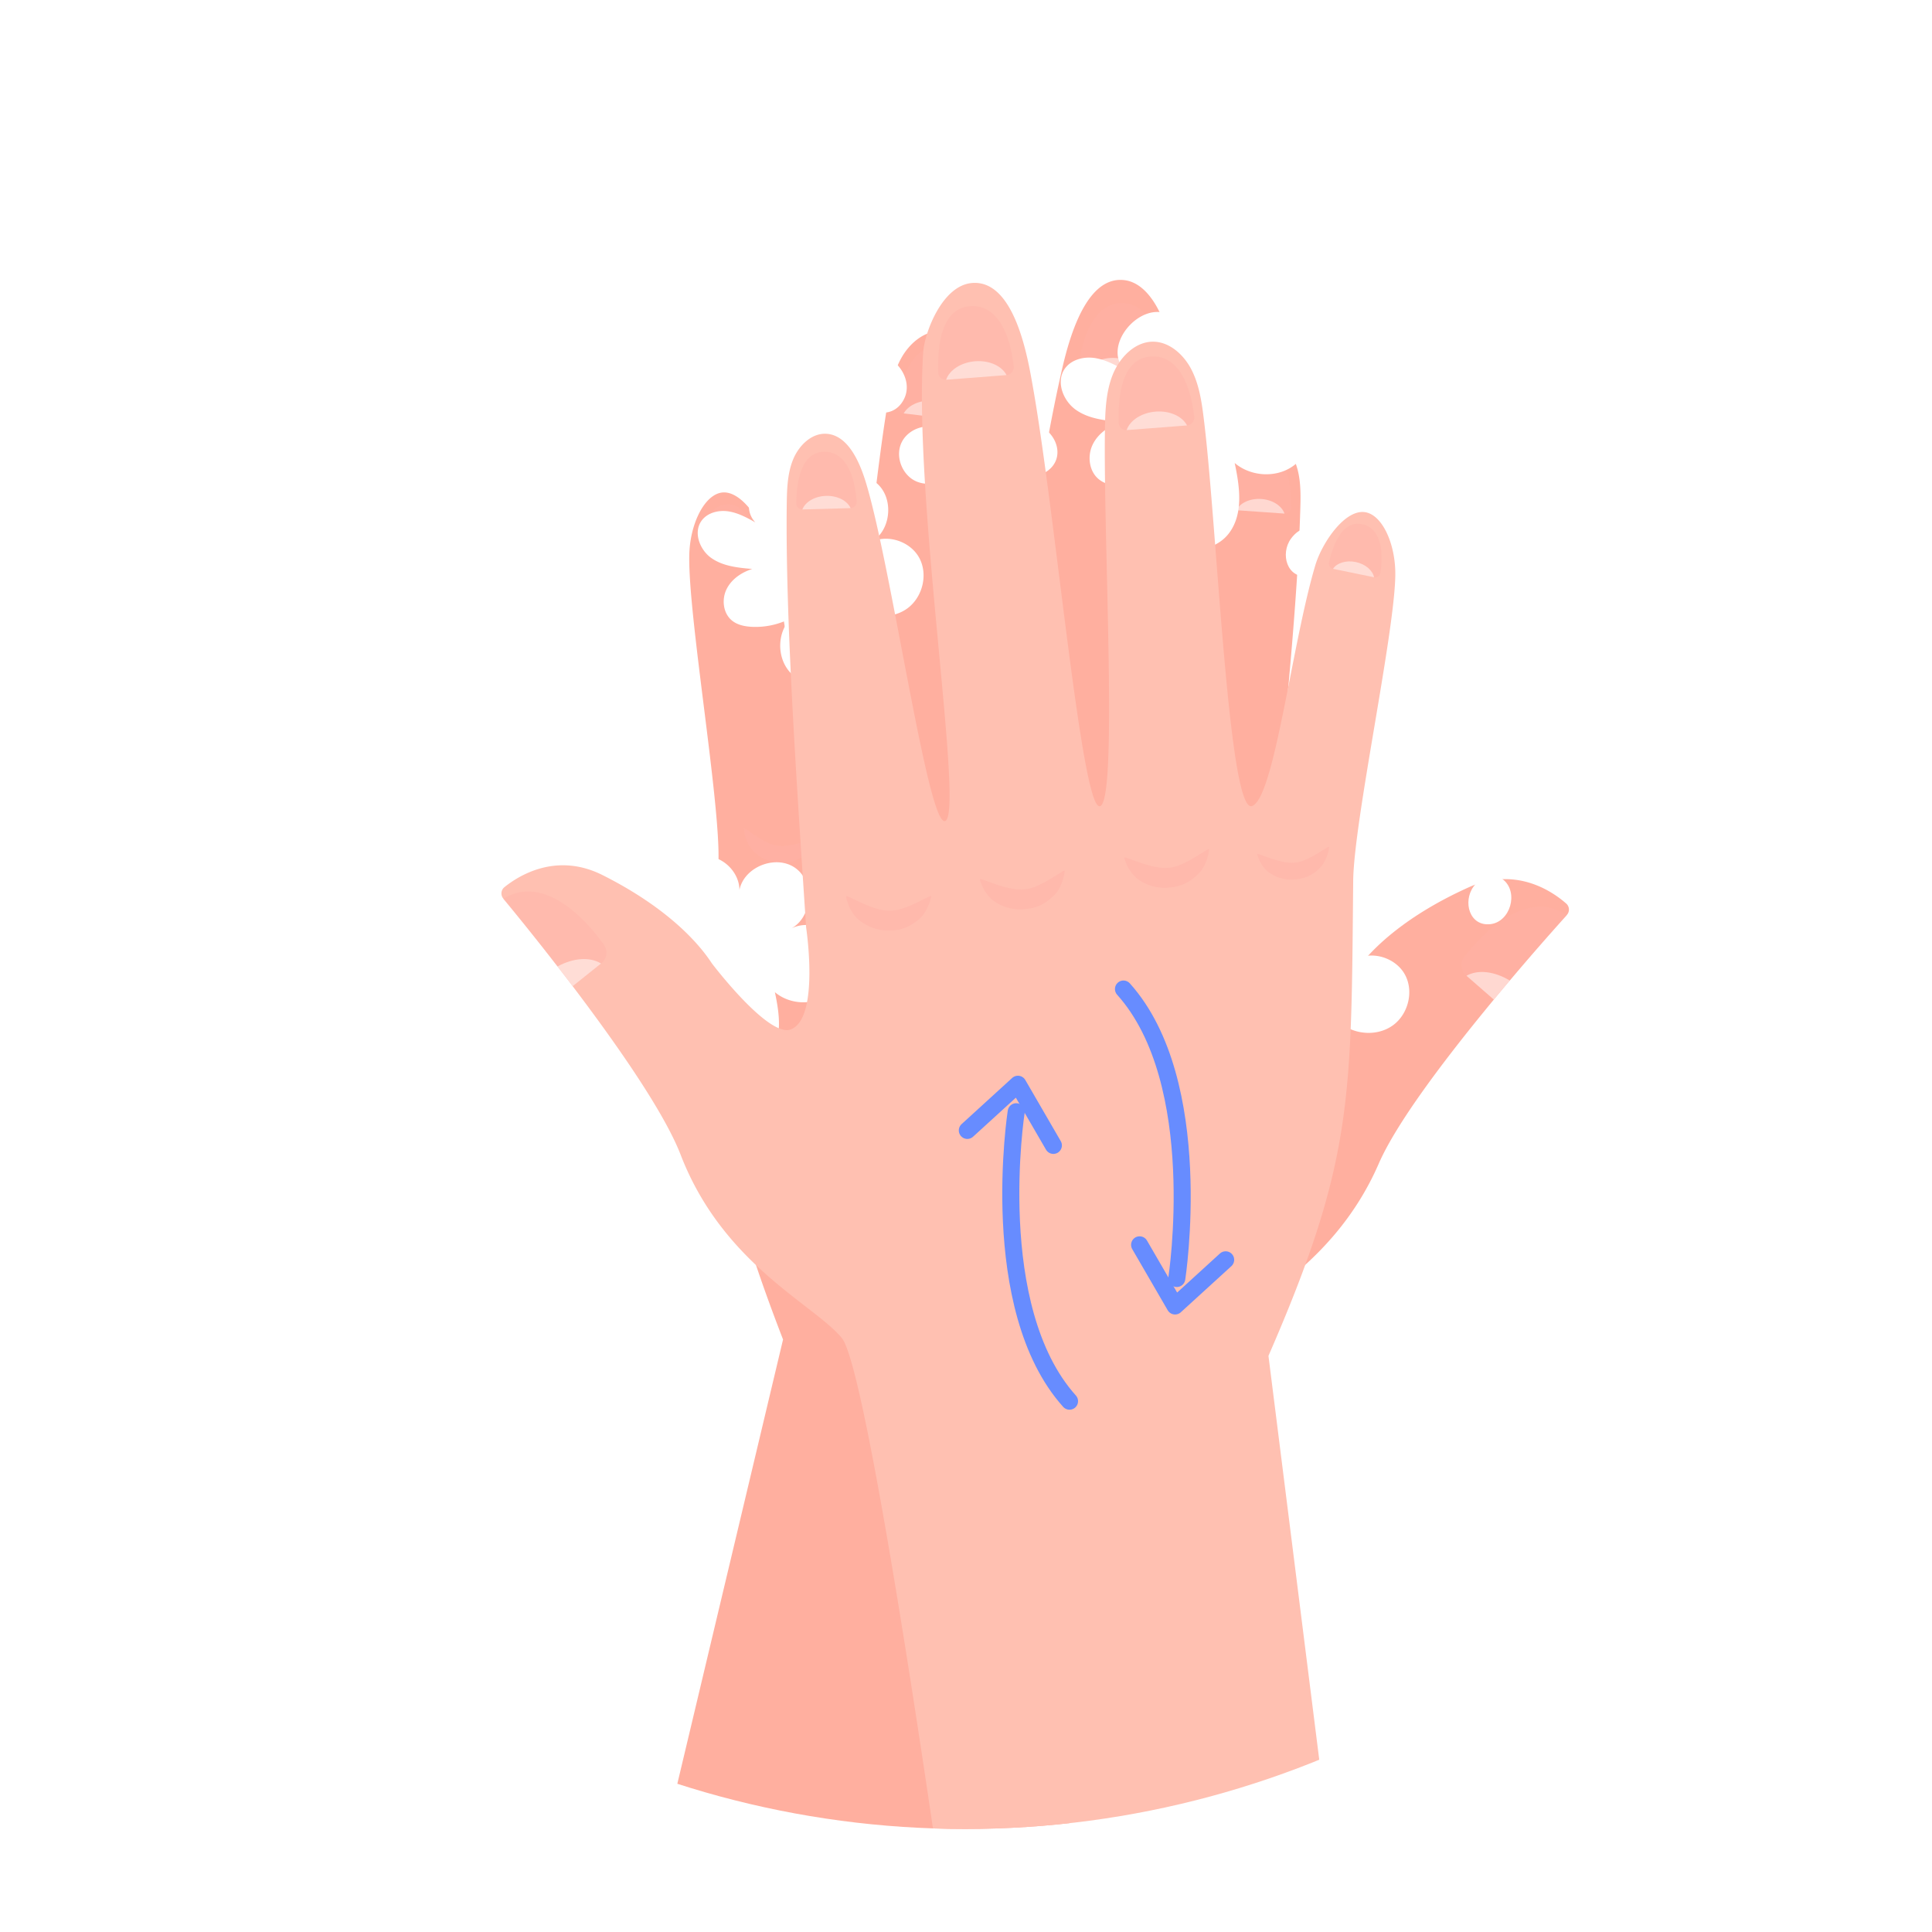 <svg xmlns="http://www.w3.org/2000/svg" xmlns:xlink="http://www.w3.org/1999/xlink" width="800" height="800" viewBox="0 0 800 800"><rect x="0" y="0" width="800" height="800" fill="#333333" stroke="none"/><defs><clipPath id="a"><circle cx="389.184" cy="389.184" r="389.184" transform="translate(0 778.369) rotate(-90)" fill="none"/></clipPath><clipPath id="c"><rect width="800" height="800"/></clipPath></defs><g id="b" clip-path="url(#c)"><rect width="800" height="800" fill="#fff"/><g transform="translate(-55.436 -86.979)"><g transform="translate(65.944 65.944)"><g clip-path="url(#a)"><g transform="translate(197.129 136.932)"><g transform="translate(65.423)"><path d="M405.916,770.659,565.3,796.833S621.843,569.126,633.9,555.679c12.061-13.464,50.462-28.35,69.882-72.97,7.123-16.35,25.981-41.393,43.594-62.97,2.491-3.061,4.956-6.026,7.342-8.894,12.026-14.385,22.543-26.192,26.911-31.042l.044-.053a3.317,3.317,0,0,0-.21-4.64c-5.623-4.973-20.833-15.622-40.454-6.781-24.964,11.236-39.551,24.49-46.778,34.612,0,0-24.551,29.7-33.709,25.972-11.99-4.9-4.649-42.445-4.649-42.445,6.57-60.742,13.929-126.984,15.386-173.991.2-6.5.377-13.2-1.755-19.253s-7.21-11.385-13.175-11.385c-8.7-.026-14.06,10.122-17.227,18.946C626.975,234.7,607.116,343.5,600.142,339.936c-7.719-4.123,18.964-133.2,17.333-193.709-.228-7.9-6.684-27.972-19.175-29.341-17.6-1.947-24.279,30.595-26.674,41.375-11.6,52.059-27.578,173.982-35.086,172.886-7.605-1.105,3.026-108.6,4.377-154.589.237-8.035.439-16.341-2.131-23.885-2.6-7.543-8.667-14.254-16.061-14.64-6.886-.351-13.227,4.851-16.753,11.3-3.544,6.456-4.807,14.043-6.008,21.437C492.7,215.127,483.017,332.147,473.518,328.4c-9.1-3.614-13.561-67.488-21.981-100.767-2.421-9.587-11.92-24.946-20.718-22.587-6.877,1.842-12.237,13.464-12.543,25.472-.649,24.665,12.885,102.433,12.078,127.116-2.912,89.609-5.14,115.371,26.744,197.937Z" transform="translate(-405.916 -116.802)" fill="#ffaf9f"/><g transform="translate(35.007 227.127)" opacity="0.5" style="mix-blend-mode:multiply;isolation:isolate"><path d="M463.809,147.473c.281-1.1-11.034,5.5-17.938,5.131-.333-.018-.605-.018-1.026-.035-6.333-.342-16.438-7.745-16.271-6.649.483,3.184,2.105,7.1,4.07,9.078,3.456,3.465,7.2,5.491,12.192,5.754l.991.053a18.985,18.985,0,0,0,13.271-4.675A17.9,17.9,0,0,0,463.809,147.473Z" transform="translate(-264.854 -118.495)" fill="#ffb1a7"/><path d="M457.282,149.455c.368-1.07-11.447,4.395-18.289,3.36-.325-.053-.6-.079-1.017-.149-6.281-.956-15.727-9.315-15.649-8.219.219,3.219,1.5,7.289,3.3,9.447,3.158,3.789,6.719,6.184,11.666,6.93l.983.149a18.742,18.742,0,0,0,13.6-3.351A17.591,17.591,0,0,0,457.282,149.455Z" transform="translate(-313.385 -129.862)" fill="#ffb1a7"/><path d="M450.522,148.15c.359-1.07-11.447,4.395-18.289,3.359-.325-.053-.605-.088-1.018-.149-6.28-.956-15.727-9.324-15.657-8.219.228,3.219,1.509,7.289,3.307,9.447,3.149,3.789,6.71,6.184,11.666,6.93l.982.149a18.791,18.791,0,0,0,13.6-3.351A17.68,17.68,0,0,0,450.522,148.15Z" transform="translate(-365.99 -140.013)" fill="#ffb1a7"/><path d="M439.511,147.018c.306-.912-9.693,3.728-15.49,2.842-.273-.044-.509-.07-.86-.123-5.316-.816-13.315-7.894-13.253-6.956a15.563,15.563,0,0,0,2.8,7.991,15.241,15.241,0,0,0,9.877,5.868l.833.132a15.906,15.906,0,0,0,11.508-2.842A14.984,14.984,0,0,0,439.511,147.018Z" transform="translate(-409.907 -142.696)" fill="#ffb1a7"/></g><g transform="translate(173.853 9.637)"><path d="M425.778,142.031a3.29,3.29,0,0,0,2.71,3.833l.088.009,24.911,2.991h0a3.171,3.171,0,0,0,3.421-3.088c.666-9.938.263-26.411-12.166-27.788C433.023,116.69,427.567,130.154,425.778,142.031Z" transform="translate(-425.736 -117.901)" fill="#ffb1a7" opacity="0.4" style="mix-blend-mode:multiply;isolation:isolate"/><path d="M426.06,125.79l24.911,2.991c-1.193-4.105-5.92-7.526-11.859-8.184C433.3,119.948,428.1,122.168,426.06,125.79Z" transform="translate(-423.221 -97.819)" fill="#fff" opacity="0.5"/></g><g transform="translate(332.104 259.597)"><path d="M445.727,174.852l.123.088,11.324,9.877c2.167-2.675,4.386-5.21,6.473-7.719,10.49-12.552,19.955-22.981,23.762-27.218-14.622-9.938-31.4,3.149-42.471,17.253A5.676,5.676,0,0,0,445.727,174.852Z" transform="translate(-443.778 -146.398)" fill="#ffb1a7" opacity="0.4" style="mix-blend-mode:multiply;isolation:isolate"/><path d="M444.014,151.037l11.333,9.886c2.176-2.667,4.518-5.4,6.605-7.9C455.443,149.09,448.654,148.423,444.014,151.037Z" transform="translate(-441.942 -122.495)" fill="#fff" opacity="0.5"/></g><g transform="translate(98.298 27.311)"><path d="M417.162,144.037a3.306,3.306,0,0,0,2.71,3.842l.1.009,24.911,2.991h0a3.177,3.177,0,0,0,3.421-3.088c.666-9.938.263-26.411-12.167-27.788C424.407,118.705,418.96,132.169,417.162,144.037Z" transform="translate(-417.123 -119.916)" fill="#ffb1a7" opacity="0.4" style="mix-blend-mode:multiply;isolation:isolate"/><path d="M417.447,127.811l24.911,2.991c-1.193-4.105-5.93-7.535-11.859-8.193C424.675,121.969,419.482,124.18,417.447,127.811Z" transform="translate(-414.601 -99.839)" fill="#fff" opacity="0.5"/></g><g transform="translate(18.295 92.947)"><path d="M408.258,147.232a2.236,2.236,0,0,0,2.491,2.052l.061-.017,17.148-2.763h0a2.249,2.249,0,0,0,1.737-2.719c-1.324-6.78-4.526-17.709-13.061-16.253C408.583,128.908,407.346,138.951,408.258,147.232Z" transform="translate(-408.002 -127.399)" fill="#ffb1a7" opacity="0.4" style="mix-blend-mode:multiply;isolation:isolate"/><path d="M408.322,135.338l17.148-2.763c-1.526-2.517-5.29-3.9-9.36-3.2C412.111,130.049,409.041,132.531,408.322,135.338Z" transform="translate(-405.513 -113.47)" fill="#fff" opacity="0.5"/></g><g transform="translate(236.497 72.497)"><path d="M432.9,144.983a2.612,2.612,0,0,0,2.289,2.956h.07l19.947,1.4h0a2.543,2.543,0,0,0,2.622-2.588c.2-7.947-.666-21.052-10.613-21.666C437.825,124.519,433.93,135.457,432.9,144.983Z" transform="translate(-432.878 -125.068)" fill="#ffb1a7" opacity="0.4" style="mix-blend-mode:multiply;isolation:isolate"/><path d="M433.149,131.819l19.946,1.4c-1.087-3.219-4.974-5.763-9.719-6.052C438.719,126.88,434.658,128.854,433.149,131.819Z" transform="translate(-430.772 -108.948)" fill="#fff" opacity="0.5"/></g></g><g transform="translate(48.351 13.281)"><path d="M458.592,146.635c-3.456-2.859-8.693-2.272-12.377,2.851-4.482,6.237-1.684,16.5,7.026,15.517C461.452,164.073,464.978,151.925,458.592,146.635Z" transform="translate(-92.066 88.488)" fill="#fff"/><path d="M449.98,130.211c-3.456-2.859-8.693-2.272-12.385,2.851-4.483,6.236-1.676,16.5,7.035,15.517C452.831,147.64,456.366,135.5,449.98,130.211Z" transform="translate(-159.046 -39.151)" fill="#fff"/><path d="M421.581,120.768c-5.35,1.614-8.35,7.447-5.578,14.8,3.368,8.956,15.955,13.122,20.937,3.412C441.633,129.829,431.467,117.795,421.581,120.768Z" transform="translate(-318.629 -102.844)" fill="#fff"/><path d="M464.535,118.321c8.289-.2,15.982,7.263,16.043,15.552,2.167-10.833,17.166-16.543,25.981-9.886s7.447,22.639-2.377,27.7c7.719-4.061,18.35-.6,22.508,7.07s1.518,18.2-5.561,23.306-17.6,4.439-24.253-1.21c2.122,9.929,3.71,21.341-2.553,29.332-6.008,7.649-18.683,8.754-25.92,2.272s-7.535-19.2-.6-26.007a35.172,35.172,0,0,1-18.122,4.017c-3.219-.167-6.552-.842-9.052-2.868-4.052-3.272-4.833-9.561-2.6-14.271s6.929-7.912,11.911-9.456c-6.526-.561-13.394-1.237-18.762-4.991s-8.412-11.692-4.658-17.061c2.649-3.789,7.833-5.114,12.412-4.43,4.421.667,8.543,2.886,12.385,5.061C443.01,133.539,453.949,118.575,464.535,118.321Z" transform="translate(-241.607 -118.317)" fill="#fff"/><path d="M477.637,139.812a10.9,10.9,0,0,1-6.789,13.315c7.351-.745,13.938,7.728,11.412,14.675s-13.017,9.2-18.174,3.9c4.114,4.14,3.982,11.622-.105,15.789s-11.341,4.535-15.99,1.009a13.555,13.555,0,0,1-3.982-15.745c-5.938,3.307-12.921,6.561-19.262,4.123-6.061-2.342-9.263-10.227-6.535-16.131s10.8-8.579,16.516-5.482a23.455,23.455,0,0,1-6.131-10.8,10.393,10.393,0,0,1,.062-6.351c1.3-3.237,5.166-4.965,8.614-4.456a12.832,12.832,0,0,1,8.385,5.763c-.921-4.289-1.833-8.807-.491-12.982s5.824-7.666,9.991-6.324c2.947.956,4.816,4.008,5.272,7.07a24.89,24.89,0,0,1-.807,8.912C463.69,129.041,475.4,133.093,477.637,139.812Z" transform="translate(-300.934 -106.564)" fill="#fff"/><path d="M443.462,125.774c7.464-.175,14.4,6.543,14.455,14.008,1.956-9.754,15.464-14.894,23.4-8.894s6.71,20.394-2.141,24.946c6.956-3.658,16.534-.535,20.28,6.377s1.36,16.385-5.009,20.981-15.867,4-21.849-1.088c1.9,8.947,3.342,19.227-2.307,26.429-5.4,6.886-16.824,7.886-23.349,2.044s-6.781-17.3-.535-23.429a31.592,31.592,0,0,1-16.324,3.614c-2.895-.149-5.895-.754-8.158-2.579-3.649-2.947-4.351-8.614-2.333-12.859s6.245-7.122,10.727-8.517c-5.877-.5-12.061-1.114-16.9-4.491s-7.578-10.535-4.193-15.368c2.386-3.421,7.053-4.614,11.184-3.991,3.982.6,7.692,2.6,11.157,4.561C424.077,139.484,433.927,126.011,443.462,125.774Z" transform="translate(-374.797 -60.387)" fill="#fff"/><path d="M466.394,145.451c7.465-.184,14.4,6.535,14.456,14.008,1.947-9.763,15.455-14.9,23.4-8.9s6.71,20.393-2.149,24.946c6.956-3.658,16.534-.526,20.288,6.377s1.36,16.394-5.017,20.99-15.859,4-21.85-1.1c1.912,8.947,3.351,19.236-2.3,26.428-5.412,6.886-16.823,7.886-23.35,2.044s-6.789-17.3-.535-23.428a31.618,31.618,0,0,1-16.324,3.622c-2.894-.149-5.9-.763-8.158-2.579-3.649-2.956-4.35-8.622-2.333-12.859s6.237-7.122,10.728-8.517c-5.885-.509-12.07-1.123-16.9-4.5s-7.579-10.526-4.2-15.368c2.395-3.421,7.061-4.605,11.184-3.991,3.991.605,7.7,2.6,11.166,4.561C447.009,159.161,456.859,145.679,466.394,145.451Z" transform="translate(-196.608 92.531)" fill="#fff"/><path d="M439.707,144.009c7.473-.184,14.4,6.535,14.464,14.008,1.948-9.763,15.456-14.9,23.4-8.912s6.7,20.4-2.149,24.955c6.956-3.658,16.534-.535,20.28,6.377s1.36,16.394-5.008,20.981-15.859,4-21.85-1.088c1.912,8.947,3.342,19.227-2.307,26.428-5.4,6.886-16.824,7.886-23.35,2.044s-6.78-17.3-.526-23.429a31.646,31.646,0,0,1-16.332,3.614c-2.895-.14-5.895-.754-8.149-2.579-3.658-2.947-4.359-8.613-2.342-12.859s6.245-7.123,10.727-8.508c-5.877-.509-12.061-1.123-16.9-4.5s-7.578-10.535-4.193-15.368c2.386-3.421,7.061-4.614,11.184-3.991,3.982.605,7.693,2.6,11.157,4.561C420.322,157.719,430.172,144.237,439.707,144.009Z" transform="translate(-403.97 81.325)" fill="#fff"/></g><g transform="translate(0 1.236)"><path d="M743.251,777.432,582.9,796.852s-32.007-229.032-43.48-242.97c-11.482-13.973-49.226-30.463-66.742-75.865-6.421-16.631-24.21-42.454-40.893-64.751-2.359-3.166-4.693-6.228-6.956-9.2-11.412-14.876-21.42-27.121-25.578-32.156l-.044-.044a3.333,3.333,0,0,1,.412-4.64c5.824-4.728,21.472-14.719,40.7-5.061,24.464,12.289,38.481,26.139,45.278,36.56,0,0,23.271,30.709,32.577,27.376,12.193-4.395,6.447-42.217,6.447-42.217-4-60.962-8.561-127.45-8.034-174.482.079-6.5.185-13.2,2.57-19.157s7.684-11.07,13.649-10.824c8.693.342,13.622,10.7,16.4,19.657,10.684,34.4,25.937,143.94,33.042,140.668,7.885-3.789-13.315-133.879-9.131-194.262.561-7.886,7.859-27.665,20.394-28.507,17.674-1.2,22.972,31.595,24.911,42.471,9.385,52.5,20.2,174.991,27.753,174.21,7.639-.789,1.561-108.635,2.157-154.632.1-8.044.245-16.35,3.131-23.78,2.913-7.429,9.254-13.876,16.666-13.947,6.895-.061,13.017,5.4,16.263,11.991,3.272,6.6,4.21,14.236,5.1,21.674,5.377,44.621,10.114,161.948,19.763,158.615,9.245-3.228,16.4-66.856,26.227-99.758,2.824-9.473,12.955-24.42,21.648-21.683,6.79,2.123,11.658,13.964,11.456,25.981-.395,24.666-17.2,101.793-17.438,126.493-.877,89.653.263,115.485-35.086,196.63Z" transform="translate(-398.457 -116.943)" fill="#ffc0b1"/><g transform="translate(142.696 233.52)" opacity="0.5" style="mix-blend-mode:multiply;isolation:isolate"><path d="M414.729,146.065c-.22-1.114,10.8,5.965,17.709,5.886.334,0,.605.009,1.027,0,6.351-.07,16.753-7.035,16.543-5.947-.622,3.158-2.4,7.008-4.447,8.894-3.605,3.316-7.429,5.184-12.429,5.237l-1,.009a19.026,19.026,0,0,1-13.061-5.228A18.033,18.033,0,0,1,414.729,146.065Z" transform="translate(-414.726 -125.514)" fill="#ffb1a7"/><path d="M421.049,148.321c-.316-1.088,11.253,4.877,18.13,4.122.333-.035.605-.052,1.026-.1,6.315-.693,16.1-8.648,15.982-7.552-.359,3.211-1.807,7.219-3.693,9.3-3.315,3.658-6.973,5.895-11.947,6.43l-.991.105a18.763,18.763,0,0,1-13.447-3.921A17.61,17.61,0,0,1,421.049,148.321Z" transform="translate(-365.636 -134.821)" fill="#ffb1a7"/><path d="M427.866,147.3c-.315-1.088,11.254,4.877,18.131,4.123.333-.035.605-.053,1.026-.1,6.315-.693,16.113-8.649,15.991-7.552-.36,3.21-1.816,7.219-3.7,9.3-3.307,3.658-6.973,5.894-11.947,6.43l-.992.105a18.773,18.773,0,0,1-13.446-3.921A17.681,17.681,0,0,1,427.866,147.3Z" transform="translate(-312.658 -142.74)" fill="#ffb1a7"/><path d="M434.141,146.636c-.272-.921,9.526,4.131,15.35,3.491.272-.035.509-.044.868-.088,5.342-.579,13.64-7.315,13.535-6.386a15.683,15.683,0,0,1-3.132,7.868,15.27,15.27,0,0,1-10.114,5.447l-.842.088a15.877,15.877,0,0,1-11.385-3.324A14.89,14.89,0,0,1,434.141,146.636Z" transform="translate(-263.884 -143.566)" fill="#ffb1a7"/></g><g transform="translate(180.818 9.612)"><path d="M450.371,142.887a3.3,3.3,0,0,1-2.868,3.719l-.1.009-25.016,1.93h0a3.163,3.163,0,0,1-3.289-3.219c-.246-9.964.859-26.4,13.332-27.253C444.2,117.274,449.072,130.949,450.371,142.887Z" transform="translate(-419.072 -118.039)" fill="#ffb1a7" opacity="0.4" style="mix-blend-mode:multiply;isolation:isolate"/><path d="M444.466,126.424l-25.016,1.93c1.368-4.043,6.237-7.263,12.192-7.675C437.484,120.284,442.58,122.714,444.466,126.424Z" transform="translate(-416.132 -97.849)" fill="#fff" opacity="0.5"/></g><g transform="translate(0.759 252.019)"><path d="M439.138,175.41l-.123.088-11.727,9.386c-2.062-2.763-4.167-5.386-6.149-7.982-9.947-12.982-18.964-23.806-22.6-28.192,15.034-9.315,31.244,4.465,41.708,19.025A5.666,5.666,0,0,1,439.138,175.41Z" transform="translate(-398.544 -145.675)" fill="#ffb1a7" opacity="0.4" style="mix-blend-mode:multiply;isolation:isolate"/><path d="M419.112,150.71,407.368,160.1c-2.053-2.754-4.289-5.579-6.263-8.175C407.771,148.289,414.587,147.9,419.112,150.71Z" transform="translate(-378.641 -120.888)" fill="#fff" opacity="0.5"/></g><g transform="translate(255.56 30.461)"><path d="M458.883,145.265a3.285,3.285,0,0,1-2.868,3.719l-.1.009-25.008,1.93h0a3.164,3.164,0,0,1-3.289-3.219c-.246-9.964.851-26.4,13.324-27.253C452.716,119.643,457.594,133.327,458.883,145.265Z" transform="translate(-427.593 -120.416)" fill="#ffb1a7" opacity="0.4" style="mix-blend-mode:multiply;isolation:isolate"/><path d="M452.979,128.8l-25.007,1.93c1.36-4.044,6.237-7.272,12.192-7.675C446,122.661,451.1,125.091,452.979,128.8Z" transform="translate(-424.653 -100.225)" fill="#fff" opacity="0.5"/></g><g transform="translate(342.637 99.735)"><path d="M458.86,148.552a2.228,2.228,0,0,1-2.57,1.938l-.071-.009L439.2,146.991h0a2.251,2.251,0,0,1-1.614-2.789c1.605-6.719,5.271-17.508,13.736-15.683C459.308,130.229,460.124,140.316,458.86,148.552Z" transform="translate(-437.52 -128.314)" fill="#ffb1a7" opacity="0.4" style="mix-blend-mode:multiply;isolation:isolate"/><path d="M454.728,136.667l-17.016-3.491c1.631-2.447,5.456-3.675,9.5-2.807C451.176,131.22,454.141,133.825,454.728,136.667Z" transform="translate(-436.028 -114.499)" fill="#fff" opacity="0.5"/></g><g transform="translate(122.086 69.939)"><path d="M437.358,145.391a2.605,2.605,0,0,1-2.4,2.86h-.079l-19.981.553h0a2.545,2.545,0,0,1-2.518-2.693c.131-7.947,1.553-21.008,11.517-21.192C433.3,124.743,436.726,135.831,437.358,145.391Z" transform="translate(-412.376 -124.917)" fill="#ffb1a7" opacity="0.4" style="mix-blend-mode:multiply;isolation:isolate"/><path d="M432.644,132.079l-19.982.552c1.219-3.166,5.2-5.544,9.965-5.631C427.294,126.913,431.267,129.044,432.644,132.079Z" transform="translate(-410.145 -108.745)" fill="#fff" opacity="0.5"/></g></g></g></g><g transform="translate(390.039 430.577)" style="mix-blend-mode:multiply;isolation:isolate"><g transform="translate(0 39.422)"><path d="M384.1,155.1l20.948-19.116L419.73,161.3" transform="translate(-384.096 -135.984)" fill="none" stroke="#678cff" stroke-linecap="round" stroke-linejoin="round" stroke-width="7.06"/><path d="M388.387,137.282S375.765,218.5,410.465,257.135" transform="translate(-368.145 -125.899)" fill="none" stroke="#678cff" stroke-linecap="round" stroke-linejoin="round" stroke-width="7.06"/></g><g transform="translate(64.661)"><path d="M427.861,149.767l-20.948,19.115L392.23,143.565" transform="translate(-385.549 -37.649)" fill="none" stroke="#678cff" stroke-linecap="round" stroke-linejoin="round" stroke-width="7.06"/><path d="M413.546,251.343s12.613-81.215-22.078-119.853" transform="translate(-391.468 -131.49)" fill="none" stroke="#678cff" stroke-linecap="round" stroke-linejoin="round" stroke-width="7.06"/></g></g></g></g></g></svg>